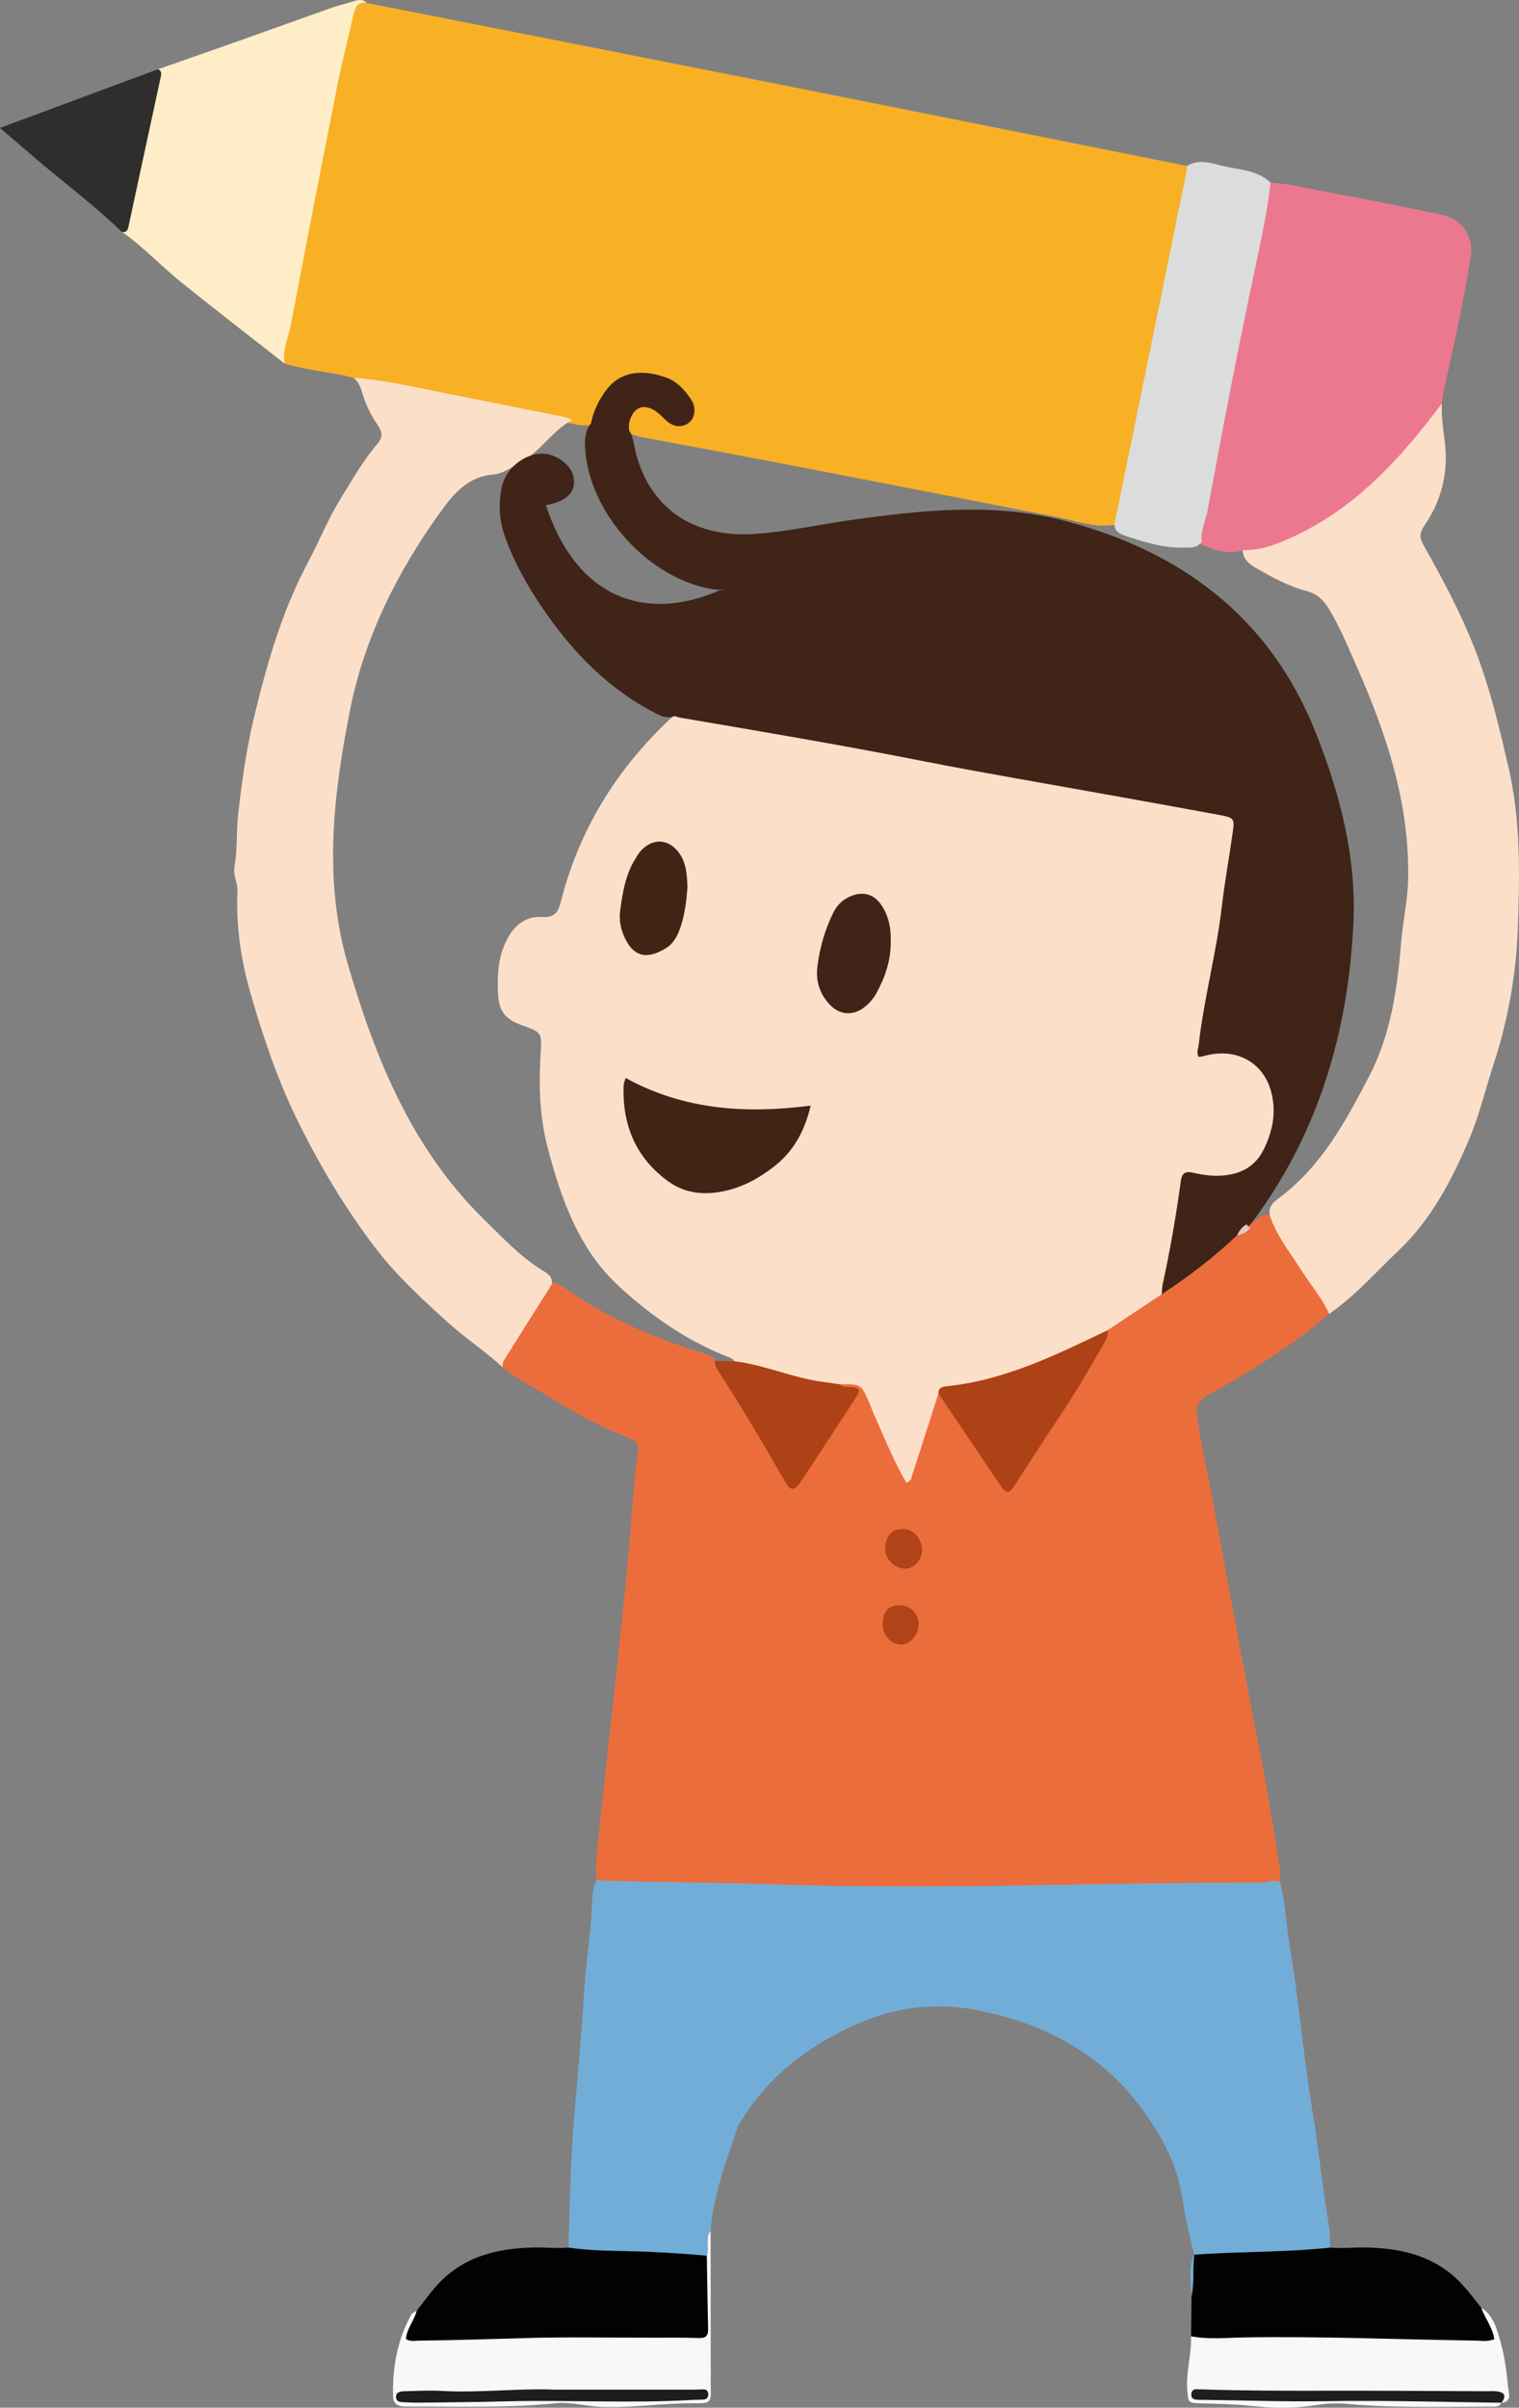 <?xml version="1.0" encoding="utf-8"?>
<!-- Generator: Adobe Illustrator 17.0.0, SVG Export Plug-In . SVG Version: 6.00 Build 0)  -->
<!DOCTYPE svg PUBLIC "-//W3C//DTD SVG 1.1//EN" "http://www.w3.org/Graphics/SVG/1.1/DTD/svg11.dtd">
<svg version="1.1" id="Livello_1" xmlns="http://www.w3.org/2000/svg" xmlns:xlink="http://www.w3.org/1999/xlink" x="0px" y="0px"
	 width="111.681px" height="177.016px" viewBox="22.32 1.469 111.681 177.016" enable-background="new 22.32 1.469 111.681 177.016"
	 xml:space="preserve">
<rect x="22.32" y="1.469" width="111.681" height="177.016" fill="#808080" stroke="none"/>
<g>
	<path fill="#EC6D3C" d="M120.042,98.069c-2.742,2.362-5.801,4.254-8.958,5.991c-0.701,0.386-0.825,0.841-0.738,1.556
		c0.225,1.85,0.683,3.654,1.018,5.482c1.026,5.605,2.035,11.214,3.141,16.803c0.683,3.45,1.283,6.912,1.83,10.384
		c0.082,0.519,0.156,1.041,0.094,1.569c-0.485,0.334-1.035,0.448-1.611,0.47c-0.203,0.008-0.405,0.019-0.608,0.017
		c-10.621-0.136-21.241,0.561-31.855,0.186c-4.979-0.176-9.972,0.115-14.938-0.433c-0.441-0.049-0.901-0.021-1.241-0.387
		c-0.088-1.091,0.048-2.176,0.16-3.253c0.595-5.703,1.251-11.4,1.843-17.104c0.304-2.932,0.513-5.873,0.775-8.81
		c0.064-0.725,0.138-1.451,0.256-2.168c0.099-0.603-0.046-0.958-0.668-1.193c-3.007-1.134-5.671-2.917-8.411-4.552
		c-0.31-0.185-0.584-0.43-0.874-0.648c-0.263-0.357-0.11-0.705,0.082-1.002c1.023-1.583,1.932-3.236,2.991-4.795
		c0.137-0.202,0.303-0.375,0.565-0.411c0.39,0,0.692,0.218,0.99,0.425c2.957,2.055,6.189,3.529,9.622,4.587
		c0.463,0.143,0.938,0.271,1.332,0.577c1.823,2.629,3.415,5.403,5.037,8.157c0.65,1.103,0.797,1.118,1.532,0.059
		c1.063-1.53,2.01-3.136,3.054-4.678c0.41-0.606,0.749-1.109-0.297-1.382c-0.162-0.042-0.176-0.246-0.059-0.403
		c1.356-0.372,1.63-0.264,2.188,0.916c0.723,1.53,1.284,3.133,2.074,4.633c0.182,0.346,0.264,0.768,0.777,1.06
		c0.583-1.561,0.912-3.17,1.489-4.692c0.153-0.403,0.144-0.892,0.581-1.153c0.591,0.041,0.759,0.562,1.01,0.947
		c1.15,1.764,2.425,3.441,3.569,5.208c0.342,0.528,0.673,0.841,1.139,0.088c2.04-3.303,4.358-6.432,6.2-9.861
		c0.173-0.323,0.329-0.648,0.431-1c1.073-1.28,2.642-1.875,3.937-2.849c1.6-1.02,3.123-2.141,4.514-3.435
		c0.353-0.329,0.667-0.705,1.119-0.912c0.355-0.141,0.72-0.265,1.02-0.518c0.514-0.316,0.898-0.912,1.629-0.768
		c1.224,2.128,2.645,4.128,3.981,6.184C119.978,97.291,120.253,97.624,120.042,98.069z"/>
	<path fill="#F8B124" d="M48.294,29.238c-1.665-0.427-3.394-0.537-5.045-1.033c-0.354-0.403-0.358-0.879-0.247-1.359
		c1.807-7.815,2.801-15.794,4.785-23.572c0.148-0.582,0.218-1.217,0.786-1.588c0.217-0.142,0.464-0.099,0.698-0.003
		c9.957,1.965,19.917,3.921,29.872,5.898c9.478,1.882,18.951,3.787,28.426,5.682c0.674,0.135,1.348,0.27,2.022,0.405
		c0.421,0.424,0.215,0.919,0.128,1.379c-1.523,8.004-3.314,15.954-4.866,23.952c-0.078,0.404-0.177,0.795-0.55,1.043
		c-1.532,0.269-2.966-0.311-4.415-0.592c-9.91-1.926-19.814-3.886-29.741-5.721c-0.517-0.096-1.041-0.177-1.518-0.417
		c-0.626-0.57-0.27-1.107,0.098-1.599c0.38-0.508,0.917-0.637,1.523-0.434c0.434,0.145,0.771,0.438,1.113,0.726
		c0.429,0.361,0.908,0.658,1.389,0.152c0.456-0.48,0.19-0.976-0.134-1.428c-1.612-2.249-4.979-1.886-6.167,0.665
		c-0.203,0.436-0.242,0.951-0.631,1.298c-0.529,0.135-1.04-0.008-1.556-0.095c-4.754-0.917-9.474-2.003-14.249-2.811
		C49.408,29.682,48.871,29.408,48.294,29.238z"/>
	<path fill="#72ADD8" d="M66.177,139.708c4.206,0.159,8.417,0.148,12.621,0.29c6.32,0.214,12.638,0.194,18.953,0.086
		c5.79-0.099,11.579-0.207,17.37-0.21c0.437,0,0.871-0.263,1.309-0.019c0.396,1.488,0.451,3.029,0.699,4.541
		c0.66,4.022,1.015,8.087,1.66,12.115c0.466,2.907,0.791,5.838,1.255,8.748c0.076,0.477,0.05,0.97,0.071,1.455
		c-0.534,0.522-1.241,0.568-1.907,0.587c-2.162,0.061-4.324,0.066-6.481,0.274c-0.544,0.053-1.133,0.081-1.6-0.339
		c-0.371-1.408-0.678-2.845-0.901-4.267c-0.387-2.463-1.519-4.506-2.942-6.447c-3.015-4.111-7.22-6.303-12.104-7.261
		c-3.306-0.648-6.479-0.166-9.559,1.339c-3.102,1.515-5.706,3.516-7.573,6.435c-0.174,0.273-0.393,0.535-0.493,0.834
		c-0.833,2.492-1.794,4.953-1.988,7.613c-0.338,0.584,0.163,1.315-0.329,1.873c-0.689,0.343-1.44,0.301-2.146,0.2
		c-1.855-0.265-3.715-0.165-5.573-0.224c-0.839-0.026-1.712-0.005-2.409-0.619c0.094-2.621,0.126-5.247,0.299-7.863
		c0.244-3.701,0.658-7.391,0.869-11.093c0.124-2.181,0.53-4.332,0.572-6.517C65.859,140.705,65.966,140.196,66.177,139.708z"/>
	<path fill="#FCDFC9" d="M48.294,29.238c2.376,0.181,4.69,0.732,7.019,1.191c2.844,0.561,5.686,1.134,8.528,1.708
		c0.191,0.039,0.371,0.137,0.556,0.207c-1.451,0.759-2.282,2.269-3.723,3.054c-0.677,0.369-1.316,0.896-2.08,0.956
		c-1.888,0.148-2.949,1.445-3.909,2.779c-3.18,4.419-5.592,9.258-6.642,14.6c-1.213,6.172-1.962,12.432-0.144,18.645
		c2.03,6.935,4.688,13.537,10.011,18.748c1.333,1.305,2.586,2.661,4.175,3.667c0.381,0.242,0.886,0.476,0.813,1.094
		c-1.185,1.874-2.373,3.746-3.549,5.626c-0.078,0.125-0.062,0.309-0.09,0.466c-1.275-1.176-2.73-2.127-4.021-3.293
		c-1.924-1.738-3.823-3.488-5.392-5.561c-2.227-2.942-4.096-6.097-5.716-9.413c-1.444-2.956-2.475-6.048-3.386-9.197
		c-0.714-2.466-1.074-4.964-0.965-7.524c0.027-0.623-0.332-1.196-0.223-1.794c0.227-1.241,0.132-2.499,0.265-3.739
		c0.258-2.4,0.592-4.79,1.152-7.146c0.946-3.973,2.061-7.873,3.998-11.512c0.814-1.53,1.458-3.157,2.375-4.637
		c0.849-1.371,1.635-2.787,2.691-4.021c0.375-0.438,0.464-0.828,0.071-1.39c-0.528-0.756-0.933-1.61-1.188-2.515
		C48.808,29.841,48.635,29.488,48.294,29.238z"/>
	<path fill="#FCDFC9" d="M120.042,98.069c-0.505-1.153-1.337-2.098-2.004-3.148c-0.838-1.321-1.835-2.549-2.349-4.057
		c-0.192-0.764,0.426-1.127,0.858-1.461c2.986-2.305,4.719-5.516,6.411-8.752c1.611-3.081,2.096-6.461,2.373-9.865
		c0.129-1.577,0.49-3.121,0.521-4.71c0.106-5.531-1.581-10.623-3.778-15.589c-0.639-1.444-1.235-2.91-2.059-4.27
		c-0.402-0.664-0.898-1.106-1.66-1.304c-1.307-0.338-2.479-0.994-3.645-1.656c-0.508-0.288-0.954-0.624-1.025-1.265
		c0.11-0.334,0.413-0.344,0.685-0.402c3.219-0.693,5.924-2.348,8.291-4.564c1.8-1.685,3.543-3.436,5-5.443
		c0.163-0.225,0.33-0.472,0.667-0.455c-0.041,0.926,0.086,1.83,0.208,2.749c0.296,2.238-0.201,4.359-1.486,6.227
		c-0.365,0.53-0.378,0.893-0.085,1.412c1.572,2.782,3.073,5.613,4.144,8.622c0.905,2.543,1.534,5.18,2.137,7.821
		c0.894,3.918,0.809,7.884,0.665,11.835c-0.123,3.381-0.725,6.712-1.792,9.962c-0.604,1.839-1.041,3.739-1.805,5.525
		c-1.28,2.99-2.765,5.851-5.174,8.135C123.469,95,121.953,96.75,120.042,98.069z"/>
	<path fill="#EC788F" d="M128.327,31.129c-3.017,4.049-6.359,7.731-11.078,9.871c-1.11,0.503-2.234,0.932-3.479,0.91
		c-1.152,0.356-2.203,0.026-3.231-0.469c-0.297-0.464-0.115-0.937-0.028-1.41c1.398-7.6,3.018-15.156,4.486-22.742
		c0.158-0.816,0.125-1.708,0.732-2.394c1.535,0.109,3.026,0.493,4.534,0.763c2.385,0.426,4.757,0.932,7.133,1.407
		c0.396,0.079,0.797,0.15,1.182,0.267c1.392,0.423,2.104,1.656,1.865,3.109c-0.544,3.308-1.267,6.579-1.995,9.85
		C128.387,30.565,128.367,30.849,128.327,31.129z"/>
	<path fill="#FFEDC8" d="M49.271,1.683c-0.644-0.099-0.839,0.307-0.957,0.829c-0.4,1.776-0.855,3.54-1.209,5.325
		c-1.157,5.834-2.291,11.673-3.401,17.517c-0.179,0.943-0.655,1.846-0.454,2.851c-2.553-2.002-5.121-3.985-7.65-6.017
		c-0.749-0.602-1.449-1.271-2.168-1.911c-0.688-0.613-1.362-1.231-2.131-1.74c0.871-3.996,1.798-7.98,2.648-11.981
		c2.04-0.715,4.082-1.424,6.12-2.147c2.196-0.779,4.385-1.576,6.583-2.351c0.567-0.2,1.155-0.337,1.73-0.513
		C48.705,1.446,49.011,1.4,49.271,1.683z"/>
	<path fill="#DBDCDC" d="M115.728,14.894c-0.22,2.046-0.651,4.058-1.079,6.065c-1.278,5.987-2.435,11.997-3.54,18.018
		c-0.145,0.788-0.517,1.532-0.456,2.359c-0.35,0.455-0.863,0.389-1.338,0.396c-1.483,0.022-2.882-0.401-4.263-0.874
		c-0.413-0.141-0.85-0.343-0.78-0.928c0.479-2.335,0.961-4.669,1.438-7.005c1.271-6.219,2.541-12.438,3.808-18.657
		c0.04-0.197,0.049-0.4,0.072-0.6c0.852-0.517,1.726-0.23,2.569-0.015C113.381,13.964,114.731,13.932,115.728,14.894z"/>
	<path fill="#020202" d="M64.109,166.711c1.405,0.211,2.823,0.23,4.239,0.26c1.985,0.043,3.965,0.16,5.941,0.336
		c0.36,1.877,0.078,3.772,0.148,5.657c0.015,0.404-0.308,0.532-0.635,0.618c-0.316,0.084-0.641,0.094-0.965,0.089
		c-6.192-0.086-12.38,0.114-18.57,0.236c-0.735,0.014-1.737,0.305-2.103-0.498c-0.33-0.723,0.376-1.413,0.791-2.05
		c0.497-0.63,0.959-1.291,1.497-1.883c1.906-2.1,4.413-2.721,7.116-2.772C62.414,166.689,63.262,166.789,64.109,166.711z"/>
	<path fill="#020202" d="M110.127,167.235c3.326-0.244,6.669-0.161,9.989-0.522c0.884,0.077,1.768-0.023,2.65-0.007
		c2.69,0.049,5.185,0.667,7.09,2.75c0.484,0.529,0.911,1.112,1.364,1.67c0.313,0.277,0.457,0.661,0.636,1.02
		c0.756,1.513,0.619,1.772-1.136,1.759c-6.499-0.047-12.996-0.357-19.497-0.243c-0.482,0.008-0.981-0.001-1.332-0.43
		c0.01-0.983,0.021-1.966,0.031-2.949c0.238-1.013-0.145-2.07,0.219-3.074L110.127,167.235z"/>
	<path fill="#F8F8F8" d="M52.956,171.36c-0.169,0.702-0.713,1.264-0.791,2.066c0.286,0.208,0.615,0.132,0.913,0.128
		c2.63-0.029,5.258-0.113,7.887-0.19c3.032-0.089,6.068-0.027,9.102-0.028c1.214,0,2.429-0.017,3.641,0.025
		c0.562,0.02,0.689-0.212,0.676-0.712c-0.046-1.781-0.066-3.562-0.095-5.343c0.205-0.592-0.13-1.265,0.277-1.827
		c0.003,3.483,0.007,6.966,0.01,10.45c0,0.284-0.005,0.567,0.002,0.851c0.033,1.378,0.034,1.392-1.284,1.379
		c-2.263-0.021-4.506,0.357-6.776,0.264c-1.13-0.046-2.228-0.379-3.373-0.263c-3.452,0.35-6.918,0.228-10.38,0.242
		c-0.283,0.001-0.568,0.006-0.85-0.015c-0.423-0.032-0.681-0.272-0.694-0.697c-0.065-2.134,0.31-4.176,1.345-6.065
		C52.635,171.504,52.824,171.448,52.956,171.36z"/>
	<path fill="#F8F8F8" d="M109.889,173.231c1.281,0.25,2.581,0.109,3.862,0.087c5.66-0.096,11.313,0.151,16.969,0.23
		c0.473,0.007,0.957,0.098,1.466-0.097c-0.122-0.866-0.688-1.539-0.966-2.326c0.961,0.629,1.188,1.695,1.462,2.674
		c0.29,1.036,0.411,2.126,0.519,3.201c0.04,0.394,0.319,1.035-0.488,1.119c-0.506-0.756-1.303-0.551-1.995-0.545
		c-6.478,0.054-12.955-0.098-18.488-0.018c3.311,0.22,7.569-0.101,11.821,0.032c2.507,0.078,5.012,0.215,7.522,0.212
		c0.403-0.001,0.816,0.014,1.14,0.32c-0.198,0.365-0.55,0.282-0.861,0.283c-2.591,0.004-5.184,0.064-7.772-0.033
		c-0.902-0.034-1.819-0.08-2.727-0.168c-0.793-0.078-1.595-0.021-2.408,0.109c-1.518,0.242-3.083,0.206-4.6,0.044
		c-1.251-0.134-2.492-0.158-3.74-0.192c-0.945-0.026-0.91-0.039-0.99-0.953C109.495,175.863,109.937,174.566,109.889,173.231z"/>
	<path fill="#2F2E2C" d="M33.948,6.556c0.294,0.141,0.226,0.401,0.178,0.626c-0.785,3.652-1.582,7.301-2.362,10.954
		c-0.062,0.291-0.175,0.423-0.465,0.4c-1.984-1.914-4.187-3.572-6.287-5.35c-0.854-0.723-1.697-1.459-2.692-2.315
		C26.329,9.384,30.138,7.97,33.948,6.556z"/>
	<path fill="#72ADD8" d="M110.139,167.208c-0.154,1.02,0.02,2.064-0.219,3.076C109.89,169.25,109.647,168.203,110.139,167.208z"/>
	<path fill="#FCDFC9" d="M91.317,103.911c-0.675,2.11-1.348,4.22-2.032,6.327c-0.029,0.088-0.166,0.141-0.316,0.261
		c-0.965-1.635-1.638-3.364-2.396-5.05c-0.133-0.295-0.234-0.604-0.365-0.9c-0.587-1.33-0.589-1.329-2.134-1.301
		c-0.259,0.248-0.583,0.265-0.905,0.217c-2.346-0.345-4.583-1.133-6.873-1.701c0.058-0.297-0.081-0.393-0.363-0.502
		c-3.027-1.168-5.657-2.979-8.033-5.152c-3.003-2.747-4.302-6.418-5.302-10.213c-0.604-2.29-0.68-4.637-0.525-6.997
		c0.1-1.52,0.064-1.539-1.389-2.058c-1.238-0.443-1.684-1.035-1.75-2.332c-0.067-1.308,0.006-2.591,0.58-3.806
		c0.531-1.125,1.389-1.894,2.634-1.817c1.085,0.067,1.239-0.472,1.456-1.307c1.405-5.404,4.292-9.912,8.416-13.651
		c1.107-0.039,2.166,0.268,3.241,0.449c12.023,2.029,23.973,4.465,35.99,6.53c0.279,0.048,0.555,0.118,0.832,0.175
		c0.975,0.203,1.335,0.777,1.175,1.763c-0.546,3.357-0.832,6.756-1.581,10.08c-0.418,1.856-0.555,3.748-0.937,5.752
		c1.507-0.29,2.776-0.091,3.9,0.789c1.522,1.192,2.088,3.311,1.403,5.404c-0.742,2.268-2.048,3.301-4.224,3.339
		c-2.267,0.039-2.291,0.035-2.672,2.304c-0.275,1.638-0.515,3.281-0.932,4.891c-0.067,0.246-0.161,0.482-0.263,0.715
		c-0.077,0.166-0.16,0.33-0.224,0.502c-1.323,0.881-2.646,1.761-3.969,2.642c-0.232,0.336-0.492,0.643-0.876,0.815
		c-3.281,1.466-6.513,3.074-10.159,3.473C92.238,103.607,91.798,103.837,91.317,103.911z"/>
	<path fill="#3F2417" d="M107.728,96.624c0.017-0.215,0.034-0.43,0.051-0.645c0.014-0.051,0.027-0.103,0.041-0.154
		c0.539-2.492,0.974-5.003,1.319-7.527c0.087-0.637,0.384-0.727,0.892-0.611c0.714,0.163,1.432,0.267,2.166,0.21
		c1.39-0.107,2.446-0.684,3.076-2.001c0.484-1.011,0.75-2.034,0.674-3.16c-0.191-2.829-2.427-4.404-5.158-3.616
		c-0.109,0.031-0.224,0.038-0.338,0.056c-0.186-0.332-0.028-0.644,0.008-0.957c0.387-3.38,1.294-6.675,1.686-10.052
		c0.215-1.85,0.554-3.678,0.812-5.52c0.136-0.975,0.099-1.061-0.944-1.255c-2.623-0.489-5.251-0.955-7.876-1.43
		c-4.736-0.856-9.483-1.654-14.204-2.584c-5.832-1.149-11.692-2.137-17.55-3.136c-0.157-0.027-0.308-0.084-0.462-0.127
		c-0.653,0.248-1.192-0.092-1.717-0.375c-3.71-1.999-6.416-5.037-8.631-8.536c-0.819-1.294-1.533-2.663-2.071-4.12
		c-0.467-1.263-0.566-2.512-0.286-3.814c0.277-1.288,1.53-2.377,2.842-2.445c1.108-0.057,2.307,0.82,2.448,1.791
		c0.153,1.049-0.534,1.718-2.046,1.991c1.396,4.287,4.133,7.173,8.209,7.26c1.59,0.034,3.13-0.378,4.597-1.007
		c0.201-0.056,0.41-0.092,0.328-0.085c0.03-0.014-0.219,0.038-0.478,0.061c-4.915-0.53-9.643-5.667-9.784-10.643
		c-0.016-0.564,0.055-1.129,0.439-1.595c0.188-0.924,0.569-1.734,1.157-2.496c1.14-1.479,2.895-1.422,4.403-0.861
		c0.817,0.304,1.399,0.959,1.854,1.69c0.321,0.517,0.218,1.245-0.153,1.565c-0.482,0.417-1.099,0.411-1.645-0.035
		c-0.25-0.204-0.461-0.457-0.716-0.655c-0.951-0.739-1.783-0.458-2.085,0.705c-0.049,0.188-0.013,0.399-0.016,0.599
		c0.358,0.566,0.374,1.235,0.549,1.855c1.169,4.137,4.446,5.984,8.487,5.769c2.417-0.128,4.808-0.685,7.208-1.023
		c5.257-0.739,10.614-1.311,15.817,0.055c8.515,2.236,15.038,7.07,18.4,15.507c1.785,4.48,3.014,9.148,2.797,13.974
		c-0.363,8.089-2.587,15.639-7.544,22.212c-0.293,0.328-0.706,0.511-1.008,0.829C111.56,93.904,109.703,95.339,107.728,96.624z"/>
	<path fill="#AD4217" d="M91.317,103.911c-0.015-0.467,0.359-0.499,0.66-0.531c4.252-0.447,8.007-2.307,11.782-4.115
		c0.055,0.338-0.062,0.618-0.232,0.912c-1.129,1.957-2.265,3.908-3.533,5.781c-1.041,1.538-2.022,3.118-3.046,4.668
		c-0.471,0.712-0.626,0.718-1.101,0.018C94.328,108.407,92.826,106.157,91.317,103.911z"/>
	<path fill="#AD4217" d="M74.856,101.519c0.456,0.006,0.913,0.012,1.369,0.018c2.28,0.253,4.387,1.253,6.659,1.538
		c0.398,0.05,0.794,0.115,1.19,0.172c0.381,0.387,0.96,0.029,1.352,0.35c0.081,0.231-0.041,0.409-0.147,0.572
		c-1.345,2.066-2.687,4.133-4.052,6.186c-0.498,0.748-0.778,0.767-1.196,0.035c-1.604-2.807-3.258-5.583-5.012-8.299
		C74.916,101.932,74.908,101.711,74.856,101.519z"/>
	<path fill="#B04318" d="M87.396,115.266c0.078-0.976,0.579-1.454,1.438-1.375c0.733,0.068,1.317,0.813,1.278,1.631
		c-0.035,0.713-0.69,1.34-1.332,1.275C87.996,116.717,87.338,115.99,87.396,115.266z"/>
	<path fill="#B04318" d="M88.448,119.487c0.745-0.017,1.396,0.597,1.422,1.34c0.026,0.746-0.583,1.515-1.229,1.552
		c-0.743,0.043-1.411-0.642-1.425-1.462C87.199,119.982,87.609,119.506,88.448,119.487z"/>
	<path fill="#DFC8BA" d="M113.962,91.482c0.086,0.094,0.172,0.188,0.258,0.283c-0.232,0.323-0.567,0.461-0.944,0.523
		C113.423,91.95,113.64,91.672,113.962,91.482z"/>
	<path fill="#1F1C1E" d="M63.156,177.158c3.399,0,6.797,0,10.196-0.001c0.242,0,0.485-0.026,0.727-0.015
		c0.173,0.008,0.292,0.111,0.313,0.298c0.026,0.231-0.065,0.408-0.295,0.438c-0.279,0.037-0.566,0.014-0.848,0.031
		c-4.609,0.274-9.222-0.016-13.833,0.11c-2.063,0.056-4.128,0.068-6.191,0.094c-0.404,0.005-0.809-0.014-1.214-0.031
		c-0.243-0.01-0.529-0.018-0.568-0.324c-0.05-0.384,0.252-0.473,0.549-0.481c0.931-0.024,1.865-0.082,2.792-0.029
		C57.575,177.41,60.366,177.042,63.156,177.158z"/>
	<path fill="#1F1D1E" d="M132.712,178.119c-4.332-0.049-8.666-0.19-12.996-0.115c-2.958,0.051-5.908-0.065-8.862-0.096
		c-0.122-0.001-0.243-0.001-0.365-0.004c-0.293-0.008-0.609-0.017-0.579-0.427c0.031-0.416,0.373-0.351,0.643-0.342
		c3.198,0.104,6.396,0.106,9.595,0.1c3.805-0.008,7.61,0.022,11.415,0.037c0.323,0.001,0.66-0.037,0.967,0.037
		C133.071,177.438,132.977,177.775,132.712,178.119L132.712,178.119z"/>
	<path fill="#402517" d="M68.315,80.719c4.287,2.361,8.848,2.648,13.608,2.036c-0.433,1.847-1.238,3.335-2.663,4.454
		c-1.29,1.013-2.685,1.737-4.364,1.939c-1.286,0.154-2.434-0.097-3.441-0.824c-2.384-1.722-3.383-4.133-3.286-7.033
		C68.174,81.138,68.244,80.988,68.315,80.719z"/>
	<path fill="#3F2417" d="M87.808,70.62c0.024,1.484-0.416,2.692-1.041,3.847c-0.215,0.396-0.503,0.735-0.853,1.02
		c-0.85,0.69-1.857,0.632-2.605-0.175c-0.732-0.79-1.025-1.733-0.889-2.802c0.175-1.377,0.548-2.694,1.168-3.941
		c0.284-0.571,0.7-0.976,1.294-1.218c0.947-0.386,1.753-0.12,2.295,0.741C87.697,68.916,87.837,69.82,87.808,70.62z"/>
	<path fill="#402517" d="M72.864,66.713c-0.077,0.935-0.18,1.942-0.507,2.904c-0.209,0.615-0.492,1.211-1.079,1.566
		c-1.077,0.651-2.26,0.932-3.049-0.821c-0.289-0.641-0.405-1.279-0.306-1.996c0.179-1.289,0.38-2.56,1.072-3.695
		c0.126-0.207,0.246-0.422,0.403-0.604c0.881-1.016,2.098-0.953,2.869,0.137C72.787,64.94,72.827,65.788,72.864,66.713z"/>
	<path fill="#EC6D3C" d="M107.819,95.824c0.009,0.046,0.019,0.092,0.023,0.138c0,0.005-0.042,0.013-0.064,0.017
		c-0.009-0.047-0.02-0.092-0.025-0.138C107.752,95.838,107.796,95.83,107.819,95.824z"/>
</g>
</svg>
